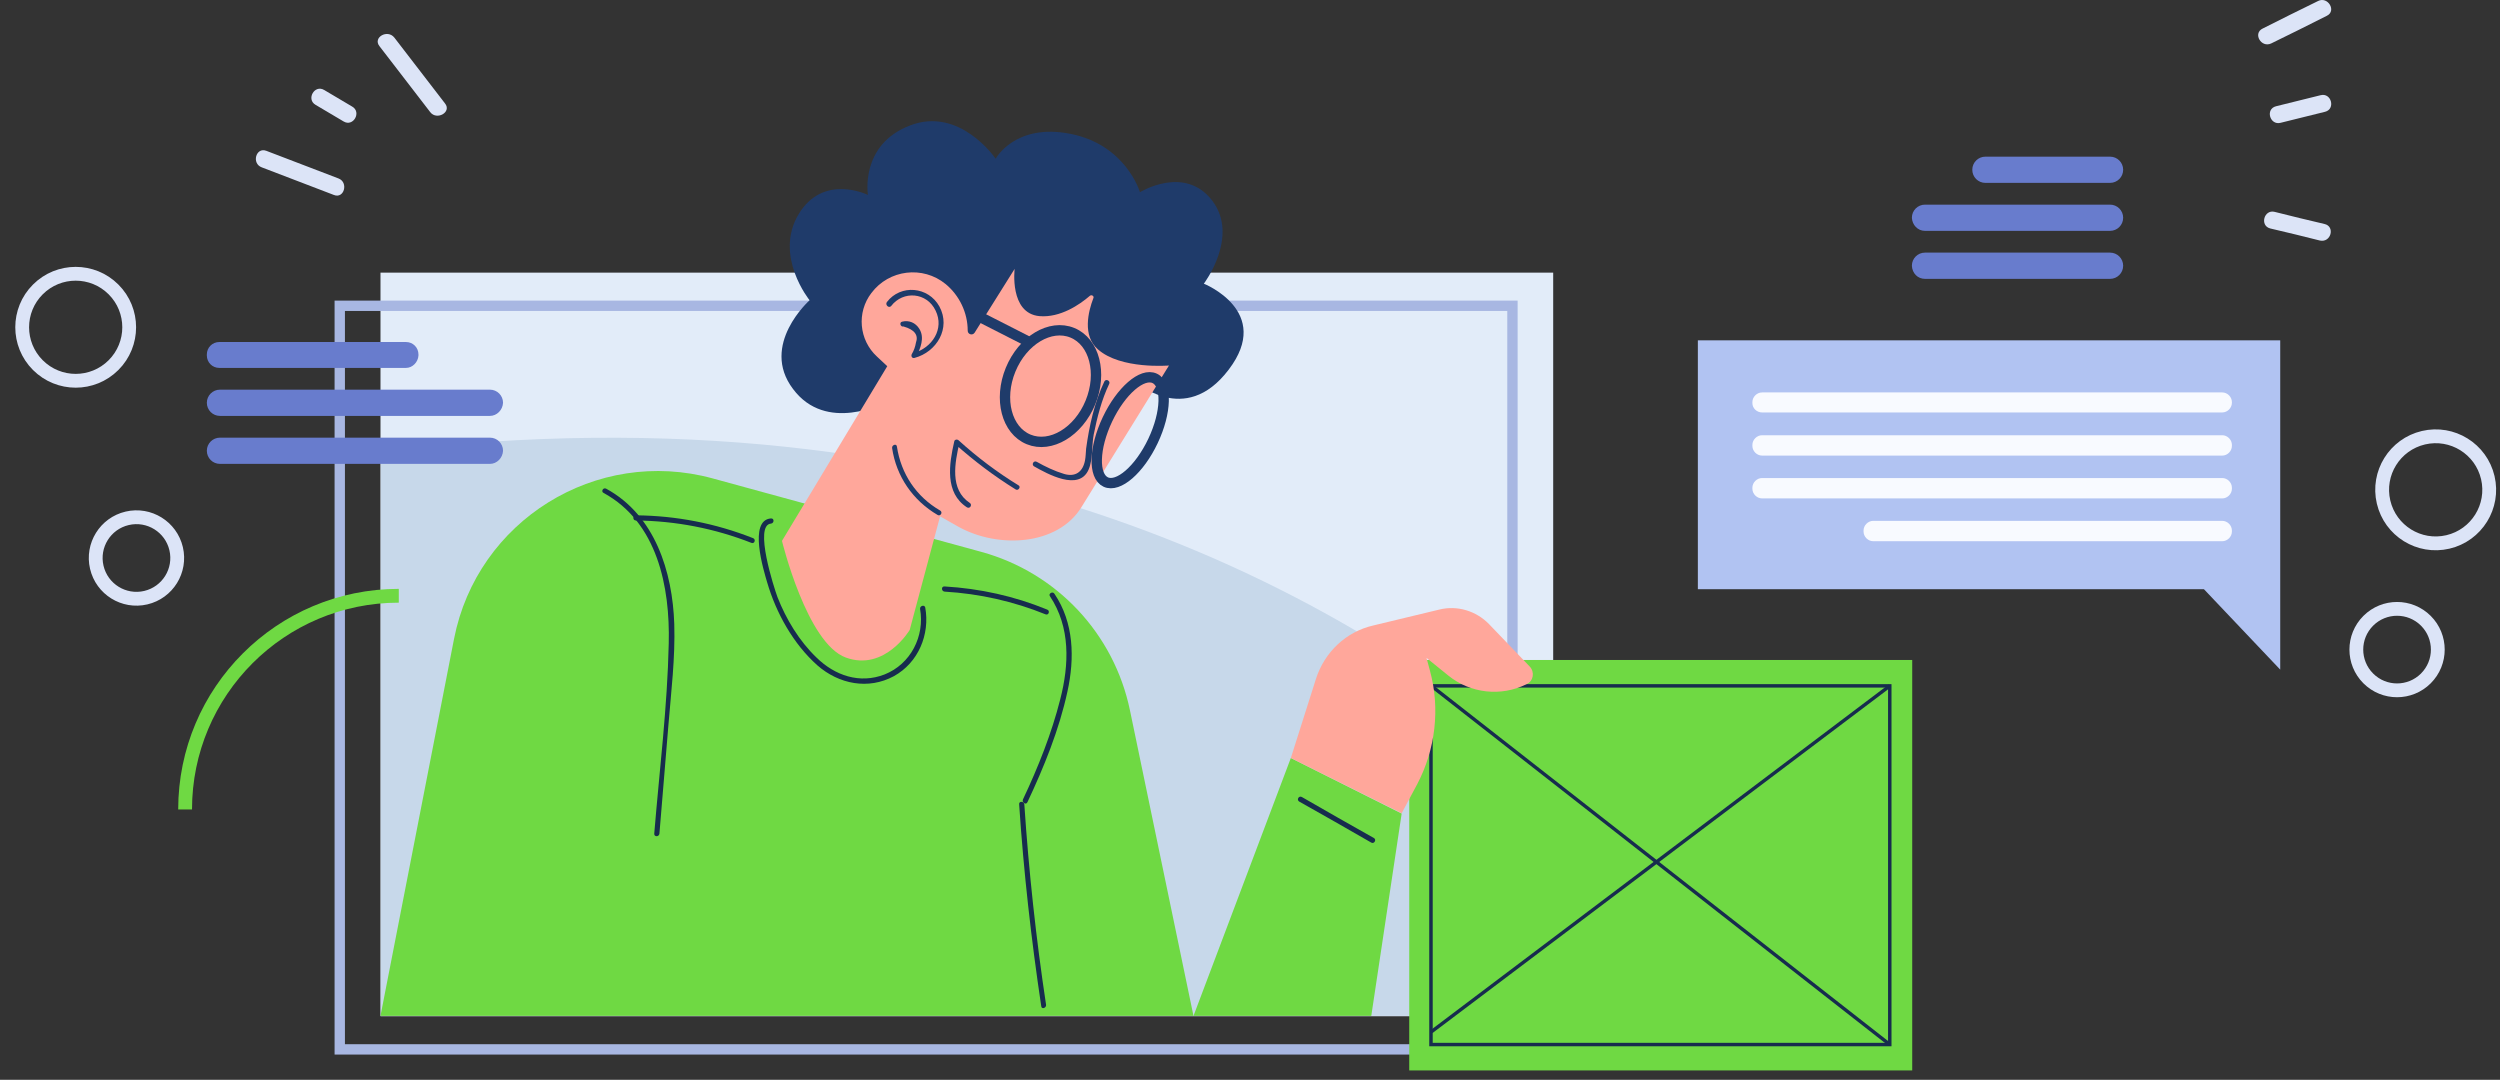 <svg width="213" height="92" viewBox="0 0 213 92" fill="none" xmlns="http://www.w3.org/2000/svg">
<rect x="0" y="0" width="213" height="92" fill="#333333" stroke="none"/>
<rect width="99.914" height="63.355" transform="matrix(-1 0 0 1 132.332 23.229)" fill="#E2ECF9"/>
<rect width="99.914" height="63.355" transform="matrix(-1 0 0 1 128.861 26.053)" stroke="#A8B7E2" stroke-width="0.882"/>
<path d="M32.447 38.523C82.742 32.346 114.949 50.7 132.361 65.818V86.554H32.447V38.523Z" fill="#C7D8EA"/>
<rect width="42.854" height="34.971" transform="matrix(-1 0 0 1 162.921 56.23)" fill="#6FD943"/>
<rect width="39.089" height="30.56" transform="matrix(-1 0 0 1 161.009 58.436)" stroke="#172C4E" stroke-width="0.294"/>
<path d="M161.009 58.436L121.949 87.907" stroke="#172C4E" stroke-width="0.294"/>
<path d="M121.949 58.436L161.009 88.995" stroke="#172C4E" stroke-width="0.294"/>
<path d="M101.685 86.554H32.418L38.683 54.436C40.654 44.347 50.801 38.053 60.713 40.759L83.625 47.024C90.037 48.788 94.92 53.994 96.273 60.524L101.685 86.554Z" fill="#6FD943"/>
<path d="M101.685 86.554L109.979 64.583L119.421 69.318L116.833 86.554H101.685Z" fill="#6FD943"/>
<path d="M109.979 64.583L112.126 57.818C112.862 55.553 114.685 53.818 117.009 53.289L122.627 51.936C124.156 51.553 125.774 52.053 126.862 53.171L130.333 56.789C130.774 57.259 130.656 58.024 130.068 58.289C127.891 59.377 125.274 59.083 123.391 57.553L121.538 56.053L121.832 57.142C122.715 60.377 122.303 63.848 120.744 66.818L119.421 69.289L109.979 64.583Z" fill="#FFA79B"/>
<path d="M78.831 51.759C79.243 54.053 78.243 56.465 76.154 57.612C73.978 58.788 71.478 58.288 69.654 56.7C67.595 54.877 66.125 52.23 65.36 49.612C65.066 48.612 63.742 44.318 65.683 44.17C65.978 44.141 65.978 44.582 65.683 44.612C64.213 44.729 65.948 50.082 66.242 50.877C66.978 52.759 68.095 54.612 69.566 56.024C71.125 57.553 73.242 58.288 75.36 57.465C77.595 56.583 78.801 54.2 78.39 51.877C78.36 51.612 78.772 51.494 78.831 51.759Z" fill="#172C4E"/>
<path d="M64.037 46.259C60.89 45.023 57.566 44.377 54.184 44.347C53.889 44.347 53.889 43.906 54.184 43.906C57.596 43.935 60.949 44.582 64.154 45.847C64.419 45.935 64.302 46.347 64.037 46.259Z" fill="#172C4E"/>
<path d="M51.654 41.641C55.801 43.906 57.301 48.7 57.448 53.171C57.536 56.053 57.183 58.936 56.948 61.789C56.683 64.877 56.448 67.965 56.183 71.024C56.154 71.318 55.713 71.318 55.742 71.024C56.183 65.642 56.86 60.23 56.977 54.818C57.095 49.994 56.007 44.494 51.419 41.994C51.183 41.877 51.389 41.494 51.654 41.641Z" fill="#172C4E"/>
<path d="M89.832 50.582C91.508 53.053 91.567 56.083 90.949 58.906C90.243 62.171 88.949 65.347 87.537 68.348C87.42 68.612 87.037 68.377 87.155 68.112C88.449 65.377 89.596 62.495 90.332 59.583C91.096 56.612 91.214 53.435 89.449 50.788C89.302 50.582 89.685 50.347 89.832 50.582Z" fill="#172C4E"/>
<path d="M87.272 68.524C87.655 74.26 88.272 79.966 89.126 85.613C89.155 85.878 88.743 86.025 88.714 85.731C87.861 80.025 87.214 74.289 86.831 68.524C86.802 68.23 87.243 68.26 87.272 68.524Z" fill="#172C4E"/>
<path d="M89.096 52.347C86.332 51.23 83.449 50.583 80.479 50.406C80.184 50.377 80.184 49.935 80.479 49.965C83.479 50.141 86.42 50.788 89.214 51.935C89.479 52.024 89.361 52.435 89.096 52.347Z" fill="#172C4E"/>
<path d="M116.832 71.789C114.773 70.612 112.744 69.436 110.685 68.289C110.45 68.142 110.656 67.759 110.92 67.906C112.979 69.083 115.009 70.26 117.068 71.407C117.303 71.554 117.068 71.936 116.832 71.789Z" fill="#172C4E"/>
<path d="M96.655 32.435C96.655 32.435 100.92 36.465 104.684 31.494C108.479 26.523 102.567 24.17 102.567 24.17C102.567 24.17 105.626 20.141 103.273 17.082C100.92 14.023 97.125 16.376 97.125 16.376C97.125 16.376 95.949 12.347 91.213 11.405C86.478 10.464 84.831 13.523 84.831 13.523C84.831 13.523 81.772 9.023 77.507 10.7C73.243 12.347 73.948 16.611 73.948 16.611C73.948 16.611 70.154 14.729 68.036 18.259C65.919 21.817 68.978 25.582 68.978 25.582C68.978 25.582 64.713 29.376 67.566 33.141C70.389 36.935 75.36 34.318 75.36 34.318L96.655 32.435Z" fill="#1F3B6A"/>
<path d="M99.596 31.141L92.125 43.23C90.096 46.495 85.037 46.759 81.654 44.877L80.095 43.994L77.507 53.671C77.507 53.671 75.389 57.23 72.066 56.024C68.742 54.818 66.624 46.083 66.624 46.083L75.595 31.2L74.713 30.376C73.183 28.965 72.977 26.612 74.242 24.965C75.742 22.965 78.625 22.611 80.566 24.2C81.742 25.17 82.448 26.641 82.448 28.171C82.448 28.494 82.86 28.612 83.037 28.347L86.448 22.906C86.448 22.906 85.978 26.7 88.566 26.935C90.331 27.082 91.978 25.965 92.86 25.2C93.007 25.082 93.243 25.229 93.154 25.406C92.713 26.553 92.213 28.612 93.537 29.759C95.478 31.494 99.596 31.141 99.596 31.141Z" fill="#FFA79B"/>
<path d="M94.507 32.7C93.86 34.053 93.478 35.553 93.184 37.024C93.007 37.936 93.125 39.171 92.742 40.024C91.919 41.877 89.242 40.377 88.095 39.73C87.86 39.583 88.066 39.2 88.331 39.347C89.066 39.759 89.86 40.142 90.654 40.377C91.625 40.671 92.272 40.2 92.448 39.2C92.507 38.877 92.507 38.553 92.537 38.23C92.801 36.289 93.242 34.288 94.095 32.494C94.242 32.23 94.625 32.465 94.507 32.7Z" fill="#1F3B6A"/>
<path d="M86.536 41.7C84.683 40.553 82.978 39.259 81.36 37.818C81.477 37.788 81.595 37.759 81.742 37.73C81.36 39.406 80.889 41.7 82.624 42.847C82.86 42.994 82.654 43.377 82.389 43.23C80.477 41.994 80.86 39.553 81.301 37.612C81.33 37.435 81.566 37.406 81.683 37.524C83.272 38.965 84.948 40.23 86.772 41.347C87.007 41.465 86.772 41.847 86.536 41.7Z" fill="#1F3B6A"/>
<path d="M75.566 25.729C76.743 24.2 79.096 24.406 80.037 26.112C81.037 27.965 79.801 29.994 77.919 30.494C77.713 30.553 77.596 30.347 77.684 30.171C77.86 29.876 77.978 29.553 78.037 29.2C78.272 28.553 77.919 28.082 76.978 27.817C76.713 27.876 76.596 27.465 76.86 27.406C77.448 27.259 78.007 27.494 78.331 28.023C78.801 28.788 78.419 29.671 78.066 30.406C77.978 30.288 77.89 30.2 77.831 30.082C79.419 29.641 80.478 28.023 79.713 26.465C78.978 24.906 76.948 24.729 75.919 26.082C75.713 26.288 75.39 25.965 75.566 25.729Z" fill="#1F3B6A"/>
<path d="M79.889 43.877C77.771 42.641 76.36 40.583 76.007 38.171C75.977 37.906 76.389 37.759 76.418 38.053C76.771 40.377 78.066 42.318 80.095 43.494C80.36 43.641 80.124 44.024 79.889 43.877Z" fill="#1F3B6A"/>
<ellipse cx="3.677" cy="4.912" rx="3.677" ry="4.912" transform="matrix(-0.925 -0.379 -0.379 0.925 94.766 29.745)" stroke="#1F3B6A" stroke-width="0.882"/>
<ellipse cx="2.147" cy="4.883" rx="2.147" ry="4.883" transform="matrix(-0.904 -0.428 -0.428 0.904 100.325 33.157)" stroke="#1F3B6A" stroke-width="0.882"/>
<path d="M87.685 29.141L83.008 26.759" stroke="#1F3B6A" stroke-width="0.882"/>
<path d="M34.594 31.346H18.682C18.094 31.346 17.623 30.876 17.623 30.288V30.199C17.623 29.611 18.094 29.14 18.682 29.14H34.594C35.183 29.14 35.653 29.611 35.653 30.199V30.288C35.624 30.846 35.153 31.346 34.594 31.346Z" fill="#687CCD"/>
<path d="M41.742 35.435H18.741C18.123 35.435 17.623 34.935 17.623 34.317C17.623 33.699 18.123 33.199 18.741 33.199H41.742C42.359 33.199 42.859 33.699 42.859 34.317C42.83 34.935 42.33 35.435 41.742 35.435Z" fill="#687CCD"/>
<path d="M41.742 39.523H18.741C18.123 39.523 17.623 39.023 17.623 38.405C17.623 37.788 18.123 37.288 18.741 37.288H41.742C42.359 37.288 42.859 37.788 42.859 38.405C42.83 39.023 42.33 39.523 41.742 39.523Z" fill="#687CCD"/>
<path d="M194.275 28.994V50.2V57.053L187.775 50.2H144.657V28.994H194.275Z" fill="#B1C3F2"/>
<path d="M150.128 35.141H189.335C189.776 35.141 190.158 34.759 190.158 34.317V34.259C190.158 33.817 189.776 33.435 189.335 33.435H150.128C149.687 33.435 149.304 33.817 149.304 34.259V34.347C149.304 34.788 149.687 35.141 150.128 35.141Z" fill="#F8FAFF"/>
<path d="M150.128 38.817H189.335C189.776 38.817 190.158 38.435 190.158 37.994V37.906C190.158 37.464 189.776 37.082 189.335 37.082H150.128C149.687 37.082 149.304 37.464 149.304 37.906V37.994C149.304 38.435 149.687 38.817 150.128 38.817Z" fill="#F8FAFF"/>
<path d="M150.128 42.465H189.335C189.776 42.465 190.158 42.082 190.158 41.641V41.553C190.158 41.112 189.776 40.729 189.335 40.729H150.128C149.687 40.729 149.304 41.112 149.304 41.553V41.641C149.304 42.082 149.687 42.465 150.128 42.465Z" fill="#F8FAFF"/>
<path d="M159.599 46.112H189.335C189.776 46.112 190.158 45.729 190.158 45.288V45.2C190.158 44.759 189.776 44.376 189.335 44.376H159.599C159.157 44.376 158.775 44.759 158.775 45.2V45.288C158.775 45.729 159.157 46.112 159.599 46.112Z" fill="#F8FAFF"/>
<path d="M169.157 15.582H179.775C180.393 15.582 180.893 15.082 180.893 14.464C180.893 13.847 180.393 13.347 179.775 13.347H169.157C168.539 13.347 168.039 13.847 168.039 14.464C168.039 15.082 168.539 15.582 169.157 15.582Z" fill="#687CCD"/>
<path d="M164.01 19.67H179.775C180.393 19.67 180.893 19.17 180.893 18.552C180.893 17.935 180.393 17.435 179.775 17.435H164.01C163.392 17.435 162.892 17.935 162.892 18.552C162.922 19.17 163.392 19.67 164.01 19.67Z" fill="#687CCD"/>
<path d="M164.01 23.759H179.775C180.393 23.759 180.893 23.259 180.893 22.641C180.893 22.023 180.393 21.523 179.775 21.523H164.01C163.392 21.523 162.892 22.023 162.892 22.641C162.922 23.288 163.392 23.759 164.01 23.759Z" fill="#687CCD"/>
<path d="M198.246 1.346C196.658 2.14 195.099 2.934 193.51 3.699C192.657 4.111 191.922 2.846 192.775 2.434C194.363 1.64 195.922 0.846 197.511 0.081C198.334 -0.33 199.099 0.934 198.246 1.346Z" fill="#DCE4F7"/>
<path d="M198.099 9.523C196.834 9.846 195.57 10.14 194.305 10.464C193.393 10.699 192.981 9.287 193.923 9.052C195.187 8.729 196.452 8.435 197.717 8.111C198.629 7.876 199.011 9.287 198.099 9.523Z" fill="#DCE4F7"/>
<path d="M197.658 20.494C196.246 20.141 194.834 19.788 193.422 19.464C192.51 19.229 192.893 17.817 193.805 18.052C195.216 18.405 196.628 18.758 198.04 19.082C198.981 19.288 198.599 20.7 197.658 20.494Z" fill="#DCE4F7"/>
<path d="M33.595 3.199C35.036 5.082 36.477 6.935 37.918 8.817C38.507 9.552 37.212 10.288 36.654 9.552C35.212 7.67 33.771 5.817 32.33 3.934C31.742 3.199 33.007 2.464 33.595 3.199Z" fill="#DCE4F7"/>
<path d="M27.625 7.67C28.419 8.14 29.213 8.611 30.007 9.081C30.83 9.552 30.095 10.846 29.272 10.346C28.477 9.876 27.683 9.405 26.889 8.934C26.066 8.464 26.801 7.17 27.625 7.67Z" fill="#DCE4F7"/>
<path d="M22.683 12.847C24.742 13.641 26.771 14.405 28.83 15.2C29.713 15.523 29.33 16.964 28.448 16.611C26.389 15.817 24.36 15.053 22.301 14.258C21.418 13.935 21.801 12.523 22.683 12.847Z" fill="#DCE4F7"/>
<circle cx="3.471" cy="3.471" r="3.471" transform="matrix(-0.228 -0.974 -0.974 0.228 15.799 50.131)" stroke="#DCE4F7" stroke-width="1.177" stroke-linecap="round" stroke-linejoin="round"/>
<circle cx="3.471" cy="3.471" r="3.471" transform="matrix(-0.707 -0.707 -0.707 0.707 209.138 55.346)" stroke="#DCE4F7" stroke-width="1.176" stroke-linecap="round" stroke-linejoin="round"/>
<circle cx="4.559" cy="4.559" r="4.559" transform="matrix(-0.707 -0.707 -0.707 0.707 12.895 27.884)" stroke="#DCE4F7" stroke-width="1.176" stroke-linecap="round" stroke-linejoin="round"/>
<circle cx="4.559" cy="4.559" r="4.559" transform="matrix(-0.228 -0.974 -0.974 0.228 213 45.134)" stroke="#DCE4F7" stroke-width="1.177" stroke-linecap="round" stroke-linejoin="round"/>
<path d="M33.977 50.759C23.919 50.759 15.771 58.906 15.771 68.965" stroke="#6FD943" stroke-width="1.177"/>
</svg>
